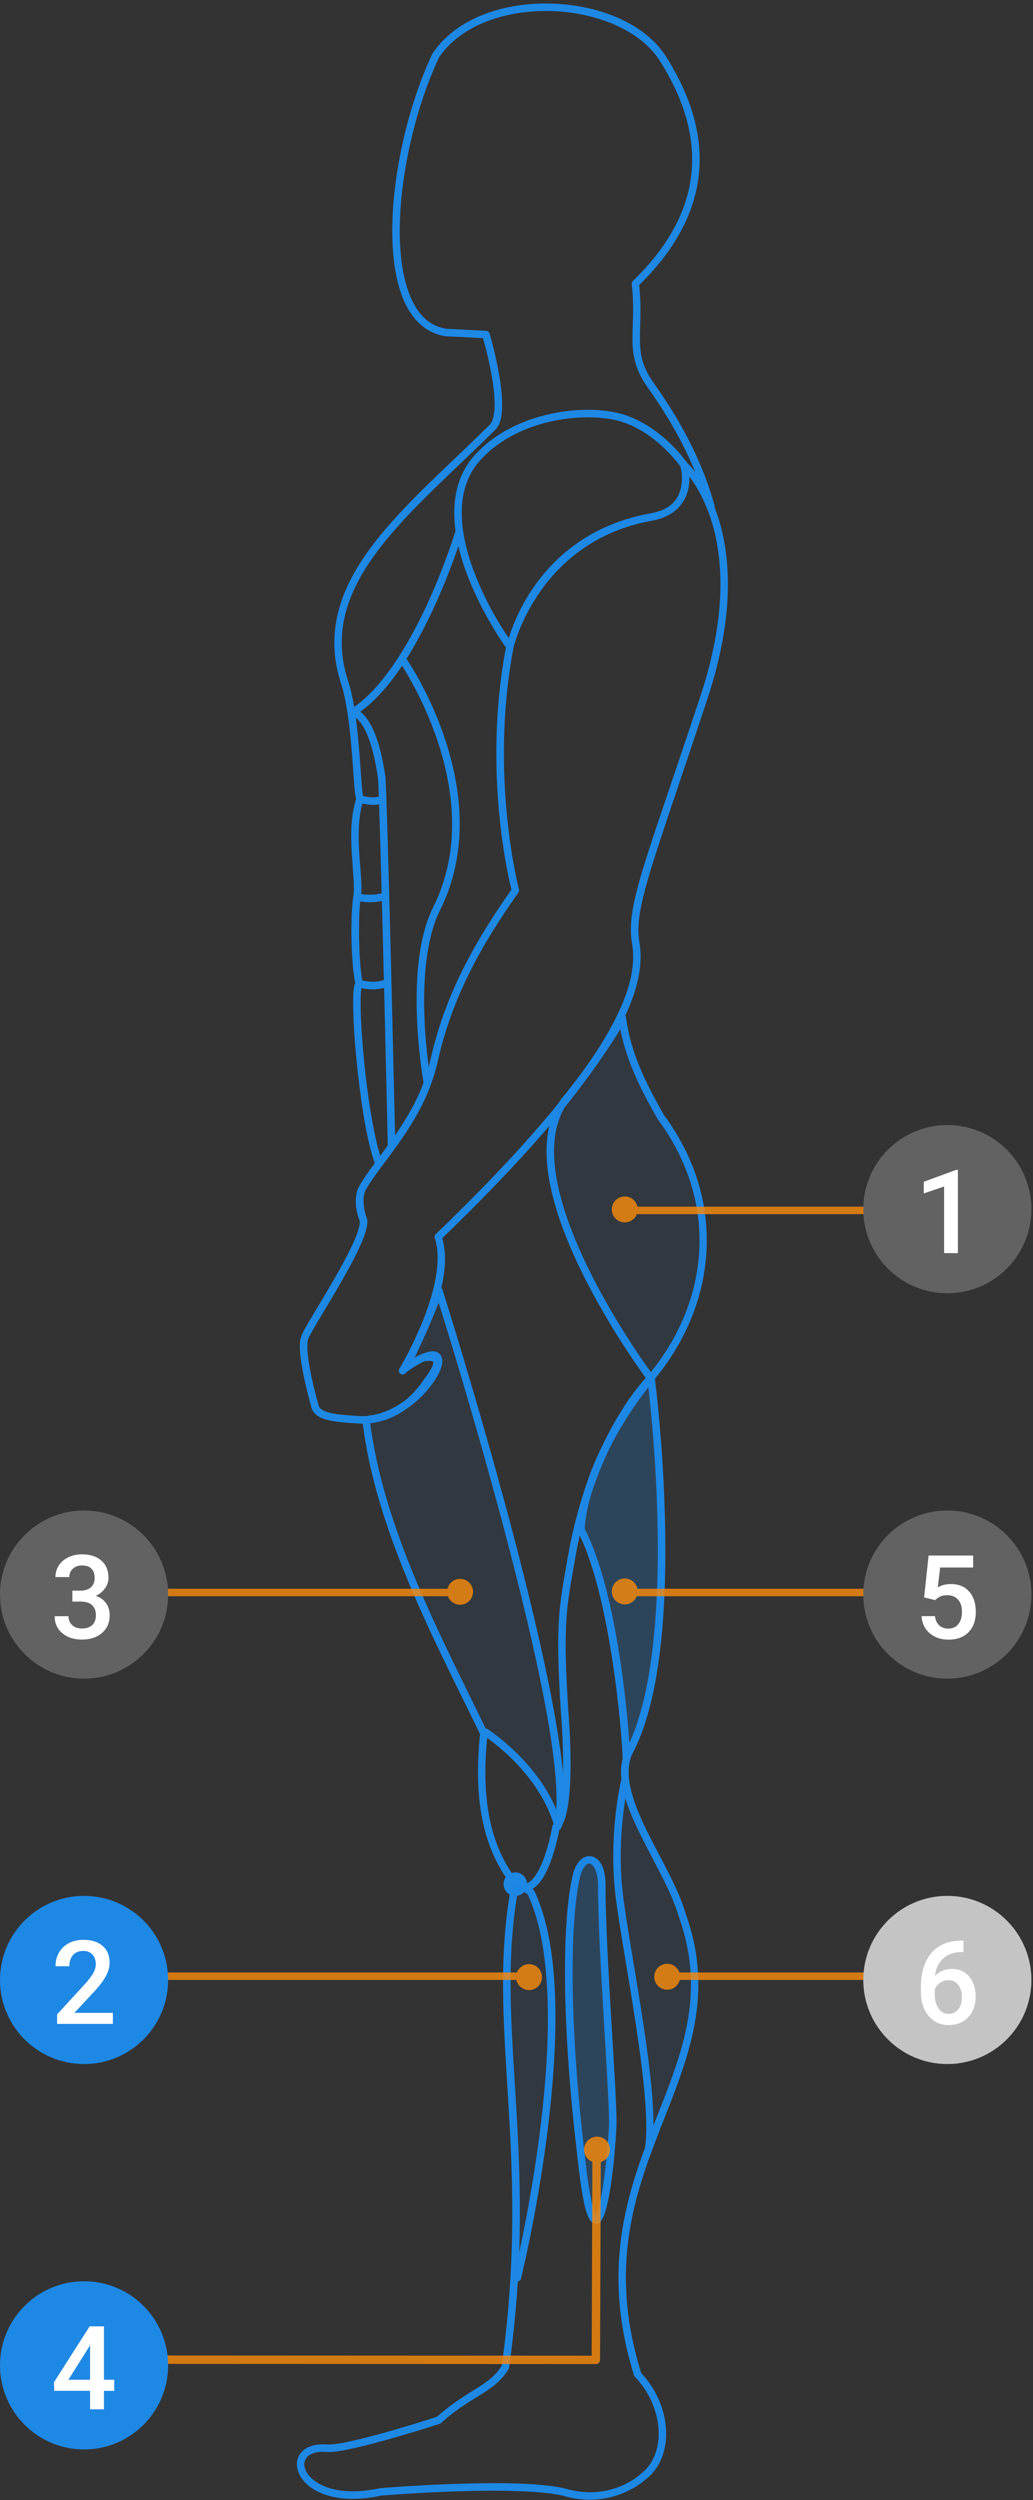 <svg width="124" height="300" viewBox="0 0 124 300" fill="none" xmlns="http://www.w3.org/2000/svg">
<rect x="0" y="0" width="124" height="300" fill="#333333" stroke="none"/>
<g clip-path="url(#clip0)">
<path d="M66.285 0.431C60.623 0.246 54.821 2.099 51.932 6.405C51.92 6.423 51.909 6.443 51.899 6.463C49.067 12.473 47.178 20.494 47.092 27.236C47.048 30.607 47.451 33.66 48.455 36.001C49.458 38.342 51.118 39.991 53.476 40.344C53.491 40.346 53.506 40.347 53.521 40.348L57.971 40.576C58.049 40.838 58.601 42.68 59.01 45.008C59.229 46.252 59.385 47.556 59.374 48.643C59.364 49.731 59.149 50.58 58.827 50.923C53.818 55.903 48.434 60.513 44.723 65.414C41.009 70.32 38.975 75.592 40.829 81.692C40.846 81.749 40.873 81.802 40.911 81.849C40.948 81.895 40.994 81.934 41.046 81.963C41.099 81.991 41.156 82.009 41.215 82.015C41.275 82.021 41.335 82.015 41.392 81.998C41.449 81.981 41.502 81.952 41.548 81.914C41.593 81.876 41.631 81.829 41.659 81.777C41.687 81.724 41.704 81.666 41.709 81.607C41.714 81.547 41.707 81.488 41.689 81.431C39.929 75.64 41.816 70.744 45.44 65.957C49.064 61.17 54.428 56.566 59.471 51.55C59.475 51.546 59.479 51.542 59.483 51.538C60.108 50.872 60.263 49.833 60.275 48.653C60.287 47.472 60.12 46.129 59.896 44.853C59.448 42.302 58.761 40.015 58.761 40.015C58.735 39.926 58.681 39.848 58.609 39.791C58.536 39.733 58.447 39.7 58.355 39.695L53.606 39.453C51.587 39.149 50.204 37.803 49.28 35.646C48.355 33.487 47.947 30.539 47.989 27.248C48.074 20.677 49.943 12.75 52.701 6.884C55.35 2.963 60.824 1.151 66.257 1.329C71.702 1.507 77.019 3.688 79.294 7.434C79.296 7.436 79.298 7.439 79.299 7.441C81.7 11.283 83.282 15.509 83.066 19.928C82.85 24.347 80.851 28.989 75.967 33.715C75.917 33.763 75.879 33.822 75.856 33.887C75.833 33.952 75.825 34.022 75.833 34.091C76.158 36.901 75.9 38.898 75.918 40.774C75.936 42.65 76.265 44.412 77.753 46.5C81.403 51.623 83.669 56.381 84.901 60.881C84.917 60.938 84.944 60.992 84.98 61.038C85.016 61.085 85.061 61.124 85.112 61.153C85.163 61.182 85.22 61.201 85.278 61.209C85.337 61.216 85.397 61.212 85.454 61.196C85.51 61.181 85.564 61.154 85.61 61.118C85.657 61.082 85.696 61.037 85.725 60.985C85.754 60.934 85.773 60.878 85.781 60.819C85.788 60.761 85.784 60.701 85.768 60.644C84.504 56.029 82.184 51.172 78.484 45.979C77.094 44.028 76.835 42.551 76.818 40.767C76.801 39.039 77.017 36.972 76.728 34.206C81.624 29.411 83.739 24.584 83.964 19.973C84.191 15.314 82.526 10.91 80.063 6.969C77.55 2.831 71.948 0.617 66.286 0.431L66.285 0.431Z" fill="#1E88E5"/>
<path d="M74.691 121.729C74.628 121.731 74.567 121.747 74.51 121.775C74.454 121.803 74.404 121.842 74.365 121.891C74.324 121.939 74.295 121.995 74.278 122.055C74.261 122.116 74.257 122.179 74.265 122.241C74.796 126.438 76.648 130.311 78.965 134.31C78.973 134.324 78.981 134.339 78.991 134.352C86.343 144.309 85.215 156.169 77.802 165.037C77.762 165.084 77.732 165.14 77.715 165.2C77.697 165.26 77.693 165.323 77.701 165.384C77.701 165.384 78.747 173.414 78.937 183.034C79.127 192.654 78.419 203.877 75.078 210.088C75.073 210.097 75.069 210.107 75.064 210.116C73.793 212.951 75.051 216.395 76.74 219.873C78.428 223.351 80.603 226.925 81.463 229.93C81.466 229.94 81.469 229.949 81.473 229.958C84.902 239.546 81.66 246.813 78.46 254.996C75.26 263.179 72.134 272.246 76.108 285.025C76.129 285.091 76.165 285.151 76.214 285.201C77.995 287.055 78.941 289.409 79.055 291.569C79.168 293.729 78.456 295.666 76.977 296.791C76.963 296.802 76.95 296.813 76.937 296.826C76.937 296.826 73.415 300.285 67.742 298.579C67.732 298.576 67.722 298.574 67.712 298.572C64.631 297.876 59.164 297.89 54.409 298.057C49.655 298.225 45.644 298.56 45.644 298.56C45.624 298.562 45.605 298.565 45.586 298.57C40.664 299.639 37.812 298.196 36.891 296.779C36.431 296.071 36.426 295.422 36.767 294.951C37.107 294.479 37.883 294.102 39.243 294.218C39.883 294.272 40.811 294.118 41.981 293.872C43.151 293.626 44.53 293.276 45.922 292.895C48.704 292.132 51.531 291.249 52.781 290.834C52.839 290.814 52.893 290.783 52.938 290.742C54.777 289.096 56.354 288.186 57.709 287.335C59.063 286.484 60.217 285.675 61.05 284.259C61.08 284.208 61.1 284.151 61.109 284.092C64.788 258.005 59.127 242.8 62.298 226.168C62.31 226.104 62.308 226.038 62.292 225.975C62.276 225.911 62.247 225.852 62.206 225.802C58.525 221.239 57.771 215.055 58.529 208.034C58.538 207.95 58.523 207.866 58.486 207.79C52.965 196.4 45.95 183.369 44.394 170.382C44.38 170.264 44.319 170.156 44.225 170.083C44.131 170.009 44.012 169.976 43.894 169.99C43.775 170.004 43.667 170.065 43.594 170.159C43.52 170.253 43.487 170.372 43.501 170.491C45.082 183.684 52.127 196.737 57.629 208.077C56.892 215.074 57.647 221.403 61.391 226.175C58.243 243.001 63.839 258.107 60.23 283.86C59.507 285.053 58.539 285.752 57.231 286.574C55.928 287.392 54.299 288.357 52.445 289.995C51.203 290.407 48.425 291.276 45.684 292.028C44.303 292.406 42.938 292.754 41.797 292.993C40.657 293.233 39.711 293.355 39.321 293.322C37.764 293.191 36.62 293.618 36.038 294.425C35.456 295.231 35.53 296.334 36.139 297.27C37.357 299.143 40.622 300.566 45.776 299.446L45.717 299.456C45.717 299.456 49.71 299.122 54.44 298.955C59.17 298.789 64.666 298.806 67.514 299.449L67.484 299.439C73.551 301.263 77.494 297.527 77.534 297.489C79.286 296.146 80.077 293.901 79.952 291.522C79.83 289.19 78.811 286.719 76.961 284.729C73.076 272.207 76.109 263.478 79.297 255.325C82.486 247.169 85.853 239.555 82.321 229.667C81.401 226.466 79.207 222.896 77.548 219.48C75.887 216.06 74.821 212.856 75.885 210.485L75.871 210.513C79.397 203.957 80.028 192.691 79.837 183.015C79.65 173.507 78.648 165.719 78.613 165.448C86.131 156.325 87.253 144.027 79.715 133.819L79.743 133.859C77.448 129.898 75.663 126.135 75.156 122.128C75.144 122.015 75.088 121.911 75.002 121.837C74.916 121.763 74.805 121.724 74.691 121.729L74.691 121.729Z" fill="#1E88E5"/>
<path d="M78.145 164.872C78.028 164.874 77.917 164.921 77.835 165.004C77.835 165.004 76.033 166.763 73.939 170.368C71.844 173.974 69.431 179.449 68.137 186.944C67.123 192.816 66.634 194.592 67.34 205.626C67.341 205.629 67.342 205.632 67.343 205.635C67.343 205.635 67.597 208.514 67.594 211.642C67.593 213.205 67.526 214.831 67.336 216.172C67.145 217.513 66.78 218.566 66.424 218.921C66.339 219.006 66.292 219.12 66.292 219.24C66.292 219.359 66.339 219.474 66.424 219.558C66.508 219.643 66.623 219.69 66.742 219.69C66.862 219.69 66.976 219.643 67.061 219.558C67.74 218.88 68.026 217.71 68.226 216.299C68.427 214.888 68.49 213.232 68.492 211.644C68.494 208.467 68.236 205.558 68.236 205.558L68.238 205.567C67.534 194.565 68.006 192.988 69.023 187.097C70.298 179.715 72.67 174.343 74.717 170.82C76.763 167.297 78.462 165.648 78.462 165.648C78.528 165.586 78.573 165.505 78.592 165.416C78.611 165.328 78.603 165.236 78.569 165.152C78.535 165.068 78.476 164.996 78.4 164.947C78.325 164.897 78.236 164.871 78.145 164.873L78.145 164.872Z" fill="#1E88E5"/>
<path d="M55.032 63.591C54.936 63.593 54.843 63.625 54.767 63.683C54.691 63.742 54.635 63.823 54.609 63.915C54.609 63.915 53.355 68.051 51.15 72.781C48.944 77.511 45.76 82.812 42.091 85.104C42.039 85.134 41.994 85.175 41.958 85.223C41.922 85.271 41.896 85.326 41.882 85.384C41.868 85.443 41.865 85.503 41.875 85.563C41.884 85.622 41.906 85.679 41.938 85.73C41.97 85.781 42.011 85.825 42.061 85.859C42.11 85.894 42.166 85.918 42.224 85.931C42.283 85.943 42.344 85.944 42.403 85.933C42.462 85.921 42.518 85.898 42.568 85.865C46.559 83.372 49.728 77.955 51.963 73.162C54.198 68.368 55.469 64.176 55.469 64.176C55.49 64.108 55.495 64.035 55.483 63.965C55.472 63.895 55.443 63.828 55.4 63.771C55.358 63.714 55.302 63.668 55.238 63.636C55.174 63.605 55.103 63.589 55.032 63.591V63.591Z" fill="#1E88E5"/>
<path d="M43.214 95.415C43.104 95.409 42.996 95.443 42.91 95.512C42.824 95.58 42.766 95.677 42.747 95.786C42.727 95.894 42.749 96.005 42.806 96.099C42.864 96.193 42.954 96.262 43.059 96.294C43.059 96.294 43.505 96.443 44.084 96.524C44.661 96.606 45.395 96.643 46.038 96.317C46.093 96.292 46.141 96.255 46.181 96.21C46.221 96.166 46.252 96.113 46.271 96.057C46.29 96 46.298 95.94 46.294 95.88C46.29 95.82 46.273 95.762 46.246 95.708C46.219 95.655 46.182 95.607 46.136 95.568C46.09 95.53 46.037 95.5 45.98 95.483C45.922 95.465 45.862 95.458 45.803 95.464C45.743 95.47 45.685 95.487 45.632 95.516C45.285 95.692 44.701 95.705 44.21 95.636C43.72 95.567 43.346 95.441 43.346 95.441C43.303 95.426 43.259 95.417 43.214 95.415V95.415Z" fill="#1E88E5"/>
<path d="M46.21 107.08C46.155 107.079 46.1 107.089 46.048 107.108C44.674 107.598 42.96 107.206 42.96 107.206C42.903 107.192 42.843 107.19 42.785 107.199C42.726 107.208 42.67 107.228 42.62 107.259C42.569 107.29 42.525 107.33 42.49 107.377C42.456 107.425 42.43 107.479 42.416 107.537C42.402 107.594 42.4 107.654 42.409 107.712C42.418 107.77 42.438 107.827 42.469 107.877C42.499 107.928 42.54 107.972 42.587 108.006C42.635 108.041 42.689 108.067 42.746 108.081C42.746 108.081 44.625 108.569 46.349 107.954C46.449 107.919 46.533 107.851 46.587 107.76C46.642 107.67 46.663 107.563 46.646 107.459C46.629 107.354 46.577 107.259 46.497 107.19C46.417 107.12 46.316 107.081 46.21 107.08V107.08Z" fill="#1E88E5"/>
<path d="M46.361 117.499C46.305 117.503 46.251 117.517 46.201 117.541C44.984 118.093 43.231 117.595 43.231 117.595C43.174 117.578 43.115 117.571 43.056 117.576C42.998 117.581 42.94 117.598 42.888 117.625C42.836 117.653 42.789 117.69 42.751 117.735C42.713 117.78 42.684 117.833 42.667 117.889C42.649 117.945 42.643 118.005 42.648 118.063C42.653 118.122 42.67 118.179 42.697 118.232C42.724 118.284 42.761 118.331 42.807 118.369C42.852 118.407 42.904 118.435 42.961 118.453C42.961 118.453 44.908 119.113 46.57 118.359C46.667 118.317 46.745 118.241 46.792 118.147C46.839 118.052 46.851 117.944 46.826 117.841C46.801 117.739 46.741 117.648 46.656 117.585C46.571 117.523 46.466 117.492 46.361 117.499V117.499Z" fill="#1E88E5"/>
<path d="M82.126 55.352C82.032 55.349 81.941 55.375 81.863 55.427C81.785 55.478 81.725 55.553 81.692 55.64C81.658 55.727 81.653 55.822 81.675 55.913C81.698 56.003 81.749 56.084 81.82 56.144C81.82 56.144 83.966 58.005 85.359 62.376C86.753 66.747 87.358 73.6 84.083 83.513C77.487 103.48 75.112 108.66 75.861 113.154C76.204 115.211 76.153 118.281 73.095 123.71C70.038 129.139 63.962 136.881 52.299 148.099C52.237 148.158 52.194 148.234 52.174 148.317C52.154 148.401 52.158 148.488 52.186 148.569C53.092 151.205 52.088 155.161 50.788 158.422C49.488 161.683 47.945 164.24 47.945 164.24C47.886 164.333 47.864 164.445 47.883 164.553C47.901 164.662 47.958 164.76 48.044 164.829C48.13 164.897 48.238 164.933 48.348 164.927C48.458 164.922 48.562 164.876 48.64 164.799C48.64 164.799 48.997 164.459 49.477 164.101C49.957 163.744 50.579 163.394 50.922 163.347C51.228 163.305 51.524 163.286 51.728 163.31C51.932 163.333 51.997 163.388 52.005 163.401C52.014 163.414 52.06 163.511 51.942 163.834C51.823 164.156 51.544 164.647 51.054 165.305C51.049 165.312 51.044 165.319 51.039 165.326C48.612 168.966 45.714 170.08 43.008 169.91C41.584 169.821 40.394 169.727 39.568 169.52C39.154 169.417 38.835 169.286 38.623 169.137C38.411 168.989 38.3 168.84 38.24 168.63C38.065 168.016 37.621 166.373 37.291 164.698C37.125 163.861 36.988 163.015 36.926 162.294C36.864 161.574 36.894 160.965 36.985 160.692C37.026 160.569 37.2 160.213 37.453 159.761C37.705 159.31 38.041 158.741 38.425 158.098C39.194 156.81 40.162 155.217 41.076 153.616C41.99 152.016 42.853 150.41 43.421 149.065C43.705 148.392 43.915 147.787 44.02 147.26C44.126 146.733 44.158 146.259 43.889 145.855L43.938 145.951C43.938 145.951 43.334 144.08 43.84 142.906C44.69 141.297 46.44 139.241 48.189 136.707C49.944 134.165 51.694 131.125 52.515 127.477C54.106 120.407 57.076 114.382 62.227 107.099C62.265 107.045 62.291 106.984 62.303 106.919C62.314 106.855 62.312 106.789 62.295 106.725C62.295 106.725 58.699 93.07 61.649 77.671C61.66 77.613 61.66 77.554 61.648 77.496C61.636 77.438 61.613 77.383 61.58 77.334C61.546 77.285 61.504 77.243 61.455 77.211C61.405 77.178 61.35 77.156 61.292 77.145C61.234 77.134 61.174 77.134 61.116 77.146C61.059 77.158 61.004 77.181 60.955 77.215C60.906 77.248 60.864 77.29 60.831 77.34C60.799 77.389 60.777 77.444 60.766 77.502C57.806 92.95 61.311 106.435 61.393 106.749C56.277 114.011 53.245 120.14 51.639 127.279C50.854 130.765 49.172 133.698 47.449 136.195C45.726 138.691 43.965 140.729 43.029 142.506C43.024 142.516 43.019 142.525 43.015 142.534C42.28 144.215 43.092 146.257 43.092 146.257C43.105 146.291 43.121 146.323 43.142 146.353C43.17 146.396 43.224 146.658 43.139 147.084C43.054 147.51 42.862 148.074 42.592 148.715C42.051 149.995 41.2 151.586 40.294 153.172C39.387 154.759 38.426 156.345 37.655 157.637C37.269 158.283 36.929 158.855 36.668 159.322C36.406 159.789 36.227 160.129 36.134 160.408C35.958 160.937 35.965 161.599 36.031 162.372C36.097 163.145 36.24 164.015 36.409 164.872C36.748 166.587 37.194 168.242 37.375 168.876C37.493 169.291 37.763 169.634 38.108 169.875C38.453 170.117 38.871 170.273 39.349 170.392C40.306 170.631 41.522 170.718 42.951 170.808C45.947 170.995 49.211 169.676 51.775 165.843L51.78 165.836C52.296 165.143 52.614 164.602 52.783 164.144C52.953 163.683 52.978 163.249 52.757 162.91C52.537 162.571 52.166 162.454 51.829 162.417C51.492 162.378 51.141 162.409 50.8 162.456C50.318 162.523 49.912 162.834 49.498 163.103C50.022 162.174 50.652 161.192 51.625 158.753C52.915 155.516 53.981 151.609 53.084 148.573C64.649 137.428 70.769 129.67 73.878 124.149C77.005 118.595 77.12 115.229 76.749 113.006C76.072 108.939 78.335 103.778 84.936 83.795C88.26 73.733 87.668 66.662 86.215 62.103C84.761 57.544 82.412 55.467 82.412 55.467C82.334 55.396 82.232 55.355 82.126 55.352L82.126 55.352Z" fill="#1E88E5"/>
<path d="M42.288 85.036C42.172 85.044 42.063 85.097 41.986 85.184C41.908 85.271 41.867 85.385 41.871 85.502C41.876 85.618 41.926 85.728 42.01 85.809C42.094 85.89 42.207 85.934 42.323 85.933C42.323 85.933 42.297 85.93 42.331 85.938C42.364 85.947 42.426 85.965 42.514 86.011C42.69 86.103 42.974 86.301 43.308 86.751C43.977 87.65 44.839 89.565 45.386 93.456C45.415 94.088 45.451 94.93 45.486 95.949C45.869 106.868 46.551 137.539 46.551 137.539C46.552 137.598 46.565 137.656 46.589 137.71C46.613 137.764 46.648 137.813 46.69 137.854C46.733 137.895 46.783 137.927 46.839 137.948C46.894 137.969 46.953 137.98 47.012 137.978C47.071 137.977 47.129 137.964 47.183 137.94C47.237 137.916 47.286 137.882 47.327 137.839C47.367 137.796 47.4 137.746 47.421 137.691C47.442 137.636 47.452 137.577 47.451 137.518C47.451 137.518 46.768 106.857 46.384 95.916C46.348 94.884 46.313 94.028 46.283 93.387C46.283 93.374 46.282 93.361 46.281 93.347C45.722 89.353 44.837 87.302 44.029 86.216C43.626 85.672 43.236 85.372 42.928 85.212C42.773 85.132 42.64 85.088 42.537 85.064C42.435 85.04 42.333 85.036 42.333 85.036C42.318 85.035 42.303 85.035 42.288 85.036L42.288 85.036Z" fill="#1E88E5"/>
<path d="M48.753 78.999L48.015 79.511C48.015 79.511 58.827 95.163 52.017 108.816C50.148 112.562 49.885 117.811 50.053 122.145C50.22 126.478 50.842 129.906 50.842 129.906L51.726 129.746C51.726 129.746 51.115 126.378 50.95 122.112C50.785 117.845 51.089 112.689 52.821 109.218C59.921 94.984 48.753 78.999 48.753 78.999V78.999Z" fill="#1E88E5"/>
<path d="M41.275 81.104C41.201 81.101 41.128 81.117 41.061 81.149C40.994 81.181 40.937 81.23 40.893 81.29C40.85 81.35 40.822 81.419 40.812 81.493C40.802 81.566 40.81 81.641 40.836 81.711C41.577 83.786 41.967 87.054 42.206 89.928C42.326 91.365 42.409 92.706 42.49 93.77C42.531 94.302 42.571 94.763 42.615 95.138C42.651 95.45 42.695 95.663 42.751 95.868C42.1 97.865 42.102 100.222 42.227 102.359C42.355 104.545 42.582 106.534 42.432 107.435C42.052 109.68 42.094 115.258 42.645 117.997C42.614 118.083 42.546 118.165 42.526 118.26C42.483 118.456 42.455 118.686 42.434 118.958C42.391 119.503 42.382 120.213 42.399 121.054C42.432 122.736 42.573 124.934 42.8 127.265C43.256 131.927 44.036 137.077 45.049 139.722C45.068 139.78 45.099 139.833 45.139 139.879C45.179 139.925 45.228 139.962 45.283 139.988C45.338 140.014 45.397 140.029 45.458 140.032C45.519 140.034 45.58 140.024 45.637 140.003C45.694 139.981 45.745 139.948 45.789 139.906C45.833 139.863 45.868 139.812 45.891 139.756C45.915 139.7 45.927 139.64 45.926 139.579C45.925 139.518 45.913 139.458 45.888 139.402C44.962 136.985 44.145 131.802 43.693 127.178C43.467 124.866 43.328 122.682 43.296 121.036C43.28 120.212 43.29 119.521 43.329 119.026C43.348 118.779 43.376 118.582 43.404 118.451C43.433 118.32 43.497 118.255 43.423 118.333C43.473 118.281 43.509 118.217 43.528 118.147C43.548 118.078 43.551 118.004 43.536 117.934C43.022 115.487 42.98 109.581 43.317 107.585C43.317 107.584 43.317 107.583 43.317 107.582C43.52 106.37 43.249 104.454 43.122 102.305C42.996 100.155 43.005 97.82 43.628 96.014C43.66 95.918 43.659 95.814 43.625 95.718C43.602 95.65 43.549 95.386 43.508 95.034C43.467 94.683 43.428 94.229 43.388 93.702C43.307 92.648 43.222 91.301 43.101 89.853C42.86 86.956 42.488 83.667 41.682 81.41C41.653 81.324 41.599 81.249 41.526 81.194C41.453 81.139 41.366 81.108 41.275 81.104L41.275 81.104Z" fill="#1E88E5"/>
<path d="M52.685 154.474C52.593 154.477 52.503 154.509 52.43 154.565C52.356 154.621 52.301 154.699 52.273 154.787C51.492 157.256 48.282 163.97 48.282 163.97C48.239 164.059 48.227 164.161 48.248 164.258C48.269 164.356 48.321 164.443 48.397 164.507C48.473 164.572 48.568 164.609 48.667 164.613C48.767 164.618 48.865 164.589 48.946 164.532C49.913 163.851 50.671 163.433 51.214 163.224C51.758 163.016 52.062 163.05 52.123 163.081C52.154 163.097 52.155 163.096 52.172 163.142C52.189 163.187 52.205 163.285 52.189 163.428C52.157 163.715 52.001 164.163 51.721 164.665C50.603 166.671 47.595 169.521 44.276 169.857C44.217 169.862 44.159 169.878 44.106 169.906C44.053 169.933 44.006 169.971 43.967 170.017C43.929 170.063 43.9 170.116 43.883 170.173C43.865 170.231 43.859 170.291 43.866 170.35C43.872 170.41 43.889 170.467 43.918 170.52C43.947 170.572 43.986 170.619 44.032 170.656C44.079 170.693 44.133 170.721 44.19 170.737C44.248 170.753 44.308 170.758 44.367 170.751C48.122 170.371 51.239 167.375 52.506 165.102C52.823 164.533 53.029 164.01 53.082 163.528C53.109 163.287 53.098 163.051 53.014 162.826C52.929 162.601 52.754 162.393 52.529 162.279C52.077 162.051 51.547 162.134 50.892 162.385C50.556 162.514 50.175 162.701 49.753 162.944C50.458 161.456 51.74 158.689 52.654 156.303C53.205 158.058 56.836 169.644 60.474 183.349C62.436 190.736 64.307 198.438 65.509 204.91C66.466 210.064 66.941 214.4 66.779 217.151C66.546 216.594 66.263 215.975 65.849 215.248C64.59 213.043 62.379 210.175 58.581 207.498C58.532 207.464 58.478 207.44 58.42 207.427C58.363 207.414 58.303 207.412 58.245 207.422C58.187 207.432 58.131 207.454 58.081 207.485C58.031 207.517 57.988 207.558 57.954 207.606C57.92 207.655 57.896 207.709 57.883 207.767C57.87 207.824 57.869 207.884 57.879 207.942C57.889 208 57.91 208.056 57.942 208.106C57.973 208.156 58.014 208.199 58.063 208.233C61.748 210.831 63.867 213.59 65.068 215.694C66.269 217.797 66.541 219.206 66.541 219.206C66.561 219.306 66.613 219.395 66.69 219.461C66.766 219.527 66.863 219.565 66.964 219.569C67.065 219.573 67.165 219.543 67.246 219.483C67.328 219.424 67.387 219.339 67.415 219.242C68.186 216.503 67.602 211.257 66.393 204.746C65.184 198.235 63.308 190.518 61.343 183.118C57.414 168.319 53.13 154.787 53.13 154.787C53.1 154.693 53.041 154.612 52.96 154.555C52.88 154.499 52.783 154.47 52.685 154.474L52.685 154.474Z" fill="#1E88E5"/>
<path d="M77.953 165.095C77.888 165.098 77.824 165.115 77.766 165.145C77.708 165.175 77.657 165.217 77.617 165.269C73.463 170.474 71.377 175.021 70.334 178.276C69.29 181.531 69.287 183.534 69.287 183.534C69.287 183.606 69.305 183.677 69.338 183.741C73.281 191.272 74.669 208.077 74.737 210.912C74.737 210.971 74.749 211.03 74.773 211.085C74.796 211.14 74.83 211.19 74.873 211.232C74.916 211.273 74.966 211.306 75.022 211.328C75.078 211.35 75.137 211.36 75.197 211.359C75.257 211.357 75.315 211.344 75.37 211.319C75.424 211.295 75.474 211.26 75.514 211.216C75.555 211.173 75.587 211.121 75.608 211.065C75.628 211.009 75.638 210.95 75.635 210.89C75.563 207.88 74.294 191.437 70.192 183.46C70.193 183.363 70.206 181.619 71.19 178.55C72.201 175.395 74.233 170.95 78.32 165.829C78.375 165.762 78.409 165.681 78.419 165.594C78.429 165.508 78.413 165.421 78.374 165.343C78.336 165.266 78.275 165.201 78.201 165.157C78.126 165.113 78.04 165.091 77.953 165.095L77.953 165.095Z" fill="#1E88E5"/>
<path d="M74.979 213.395C74.875 213.393 74.774 213.427 74.693 213.492C74.612 213.556 74.555 213.646 74.533 213.747C74.533 213.747 72.999 220.243 73.894 227.525C74.339 231.15 75.448 237.125 76.335 242.973C77.223 248.82 77.872 254.571 77.45 257.52C77.435 257.629 77.461 257.74 77.522 257.831C77.583 257.923 77.675 257.988 77.781 258.016C77.887 258.044 78 258.032 78.098 257.983C78.196 257.933 78.273 257.849 78.313 257.747C78.406 257.509 78.499 257.273 78.591 257.04C78.632 256.939 78.636 256.827 78.6 256.724C78.565 256.621 78.493 256.534 78.399 256.48C78.611 253.146 78.023 248.104 77.224 242.838C76.334 236.97 75.224 230.979 74.786 227.416C73.915 220.321 75.408 213.953 75.408 213.953C75.424 213.887 75.426 213.819 75.412 213.753C75.398 213.686 75.37 213.624 75.328 213.57C75.287 213.517 75.234 213.473 75.174 213.443C75.113 213.412 75.046 213.396 74.979 213.395Z" fill="#1E88E5"/>
<path d="M74.21 122.606C74.13 122.603 74.05 122.623 73.98 122.662C73.909 122.702 73.85 122.759 73.81 122.829C70.965 127.568 67.346 131.912 67.346 131.912C67.338 131.922 67.329 131.933 67.322 131.945C65.497 134.593 65.29 138.049 65.949 141.688C66.607 145.327 68.134 149.181 69.872 152.714C73.348 159.779 77.688 165.569 77.688 165.569C77.727 165.622 77.778 165.666 77.837 165.697C77.895 165.728 77.959 165.745 78.025 165.749C78.091 165.752 78.157 165.74 78.219 165.715C78.28 165.69 78.334 165.652 78.379 165.603C78.384 165.597 78.389 165.592 78.393 165.588C78.437 165.541 78.47 165.486 78.491 165.425C78.511 165.365 78.519 165.301 78.513 165.237C78.507 165.174 78.487 165.112 78.455 165.057C78.423 165.001 78.38 164.953 78.328 164.916C78.328 164.916 78.328 164.915 78.327 164.915C78.198 164.742 74.056 159.184 70.678 152.317C68.963 148.83 67.468 145.036 66.833 141.527C66.198 138.021 66.427 134.83 68.059 132.458C68.097 132.413 71.702 128.086 74.581 123.291C74.622 123.224 74.646 123.147 74.648 123.068C74.65 122.989 74.632 122.911 74.594 122.841C74.556 122.772 74.501 122.713 74.434 122.672C74.366 122.631 74.289 122.608 74.21 122.606L74.21 122.606Z" fill="#1E88E5"/>
<path d="M71.279 222.827C70.819 222.625 70.265 222.713 69.843 223.041C69.421 223.369 69.092 223.896 68.849 224.62L68.844 224.634L68.84 224.651C67.638 229.211 67.157 240.711 69.338 259.036L69.335 259.031C69.753 262.841 70.151 264.943 70.607 265.989C70.721 266.251 70.835 266.454 71.013 266.617C71.191 266.78 71.517 266.877 71.765 266.781C72.013 266.686 72.147 266.51 72.263 266.321C72.38 266.132 72.477 265.908 72.569 265.649C73.306 263.57 73.8 258.904 73.99 255.328C74.043 254.557 73.979 252.913 73.864 250.673C73.748 248.433 73.575 245.628 73.398 242.662C73.045 236.73 72.673 230.145 72.686 226.178C72.692 224.443 72.198 223.231 71.279 222.827L71.279 222.827ZM70.917 223.65C71.257 223.799 71.794 224.628 71.789 226.173C71.775 230.2 72.15 236.782 72.503 242.716C72.68 245.683 72.851 248.487 72.966 250.72C73.082 252.953 73.137 254.646 73.095 255.269V255.272L73.093 255.274C72.905 258.805 72.352 263.567 71.721 265.348C71.651 265.545 71.583 265.684 71.523 265.79C71.489 265.736 71.474 265.73 71.431 265.632C71.085 264.836 70.645 262.713 70.231 258.933V258.93H70.228C68.058 240.687 68.589 229.161 69.707 224.9C69.912 224.295 70.177 223.921 70.395 223.751C70.615 223.58 70.747 223.575 70.917 223.65L70.917 223.65Z" fill="#1E88E5"/>
<path d="M61.833 225.631C61.748 225.634 61.665 225.662 61.595 225.711C61.525 225.76 61.47 225.828 61.437 225.907C61.404 225.986 61.394 226.072 61.409 226.156C61.424 226.241 61.462 226.319 61.52 226.382C61.914 226.827 62.428 226.929 62.778 227.032C63.127 227.135 63.287 227.186 63.405 227.44C65.996 233.036 66.14 242.236 65.32 251.137C64.499 260.038 62.744 268.656 61.674 273.188C61.66 273.245 61.658 273.305 61.667 273.364C61.676 273.422 61.697 273.478 61.728 273.529C61.759 273.579 61.8 273.623 61.848 273.658C61.896 273.693 61.95 273.718 62.008 273.731C62.066 273.745 62.125 273.747 62.184 273.737C62.242 273.728 62.298 273.707 62.349 273.675C62.399 273.644 62.443 273.603 62.477 273.555C62.511 273.506 62.536 273.452 62.549 273.394C63.627 268.828 65.388 260.184 66.214 251.219C67.041 242.254 66.962 232.983 64.22 227.063C63.958 226.497 63.424 226.285 63.032 226.17C62.641 226.054 62.366 225.982 62.192 225.785C62.147 225.734 62.092 225.694 62.03 225.667C61.968 225.64 61.901 225.628 61.833 225.631V225.631Z" fill="#1E88E5"/>
<path d="M61.855 226.083C61.855 226.084 61.855 226.084 61.856 226.084" stroke="#1E88E5" stroke-width="2.823" stroke-linecap="round" stroke-linejoin="round"/>
<path d="M66.722 218.785C66.619 218.79 66.52 218.83 66.443 218.9C66.366 218.969 66.315 219.063 66.299 219.166C66.299 219.166 65.911 221.443 65.131 223.388C64.742 224.361 64.241 225.24 63.731 225.679C63.476 225.899 63.237 226.008 62.993 226.025C62.749 226.041 62.471 225.97 62.117 225.717C62.068 225.683 62.014 225.658 61.956 225.645C61.899 225.632 61.839 225.63 61.781 225.64C61.723 225.65 61.667 225.671 61.617 225.702C61.567 225.734 61.523 225.775 61.489 225.823C61.455 225.871 61.43 225.925 61.417 225.983C61.404 226.04 61.402 226.1 61.412 226.158C61.422 226.217 61.443 226.272 61.474 226.322C61.506 226.373 61.547 226.416 61.595 226.45C62.074 226.793 62.573 226.955 63.052 226.922C63.531 226.89 63.959 226.671 64.318 226.361C65.037 225.741 65.55 224.758 65.966 223.722C66.796 221.649 67.185 219.314 67.185 219.314C67.197 219.247 67.194 219.179 67.176 219.114C67.158 219.049 67.126 218.989 67.081 218.938C67.037 218.887 66.981 218.847 66.919 218.82C66.857 218.794 66.79 218.782 66.722 218.785V218.785Z" fill="#1E88E5"/>
<path d="M71.138 49.18C69.561 49.133 67.831 49.282 66.081 49.662C62.58 50.422 59.004 52.117 56.564 55.111C56.562 55.114 56.559 55.117 56.557 55.12C54.944 57.202 54.425 59.7 54.543 62.226C54.661 64.752 55.408 67.322 56.341 69.631C58.207 74.249 60.843 77.853 60.843 77.853C60.894 77.923 60.964 77.976 61.044 78.007C61.124 78.038 61.212 78.046 61.297 78.028C61.381 78.011 61.459 77.97 61.52 77.91C61.582 77.849 61.625 77.772 61.644 77.689C61.644 77.689 64.605 64.931 78.26 62.48C81.126 61.966 82.298 60.214 82.629 58.65C82.959 57.086 82.546 55.682 82.546 55.682C82.533 55.637 82.514 55.594 82.487 55.555C82.487 55.555 79.754 51.492 75.269 49.878C74.137 49.471 72.714 49.227 71.138 49.18L71.138 49.18ZM71.117 50.085C72.618 50.13 73.953 50.358 74.963 50.721C79.038 52.188 81.606 55.879 81.686 55.995C81.702 56.054 82.019 57.189 81.75 58.464C81.473 59.772 80.676 61.134 78.1 61.597C65.459 63.865 61.768 74.25 61.078 76.568C60.451 75.665 58.695 73.063 57.172 69.295C56.264 67.047 55.552 64.561 55.441 62.184C55.329 59.809 55.811 57.556 57.264 55.677C59.537 52.891 62.92 51.268 66.271 50.541C67.948 50.177 69.615 50.039 71.117 50.085H71.117Z" fill="#1E88E5"/>
<path d="M66.564 219.06C69.409 208.961 52.283 154.863 52.283 154.863C51.467 157.442 48.269 164.105 48.269 164.105C56.202 158.517 50.911 169.668 43.769 170.257C43.769 170.257 44.477 179.058 48.305 187.962C51.389 195.136 57.903 207.806 57.903 207.806C65.386 213.082 66.564 219.06 66.564 219.06V219.06Z" fill="#1E88E5" fill-opacity="0.071"/>
<path d="M75.007 210.722C75.007 210.722 82.102 202.255 77.969 165.146C69.548 175.585 69.558 183.354 69.558 183.354C73.605 191.084 74.938 207.792 75.007 210.722V210.722Z" fill="#1E88E5" fill-opacity="0.227"/>
<path d="M74.792 213.671C74.792 213.671 73.278 220.103 74.161 227.291C75.044 234.479 78.599 251.225 77.716 257.405C79.889 251.838 81.893 247.57 82.75 243.447C84.341 235.781 82.328 229.34 80.194 225.602C76.288 218.762 74.792 213.671 74.792 213.671V213.671Z" fill="#1E88E5" fill-opacity="0.071"/>
<path d="M77.869 165.121C77.869 165.121 60.594 142.061 67.513 132.02C67.513 132.02 71.604 127.114 74.532 122.004C74.532 122.004 75.886 129.106 79.175 133.905C83.438 140.128 88.739 153.179 77.869 165.121Z" fill="#1E88E5" fill-opacity="0.071"/>
<path d="M73.364 255.12C72.986 262.227 71.268 273.984 69.605 258.804C67.428 240.509 67.936 228.99 69.097 224.585C69.994 221.913 72.071 222.716 72.06 225.997C72.032 233.99 73.553 252.332 73.364 255.12Z" fill="#1E88E5" fill-opacity="0.227"/>
<path d="M61.673 274.189C61.673 274.189 62.145 264.835 61.464 253.868C60.745 242.293 59.879 232.129 61.676 225.904C62.246 226.546 63.254 226.252 63.634 227.073C69.195 239.082 63.643 266.219 61.673 274.189V274.189Z" fill="#1E88E5" fill-opacity="0.071"/>
<g opacity="0.95">
<g opacity="0.95">
<g opacity="0.95">
<path opacity="0.95" d="M74.996 143.566C74.583 143.566 74.187 143.73 73.895 144.022C73.603 144.314 73.439 144.71 73.439 145.123C73.439 145.536 73.603 145.932 73.895 146.224C74.187 146.516 74.583 146.68 74.996 146.68C75.31 146.68 75.615 146.585 75.874 146.408C76.133 146.231 76.332 145.98 76.445 145.688H103.903V144.793H76.516C76.44 144.446 76.249 144.135 75.972 143.912C75.696 143.689 75.352 143.567 74.996 143.566V143.566Z" fill="#F78A0A"/>
</g>
<g opacity="0.95">
<path opacity="0.95" d="M74.996 189.404C74.583 189.404 74.187 189.568 73.895 189.86C73.603 190.152 73.439 190.548 73.439 190.961C73.439 191.374 73.603 191.77 73.895 192.062C74.187 192.354 74.583 192.518 74.996 192.518C75.308 192.518 75.613 192.424 75.871 192.248C76.128 192.073 76.328 191.824 76.442 191.534H103.903V190.639H76.518C76.444 190.29 76.252 189.977 75.976 189.752C75.699 189.528 75.353 189.405 74.996 189.404V189.404Z" fill="#F78A0A"/>
</g>
<g opacity="0.95">
<path opacity="0.95" d="M55.227 189.446C54.878 189.446 54.539 189.564 54.264 189.781C53.99 189.997 53.797 190.299 53.715 190.639H20.003V191.534H53.765C53.874 191.835 54.073 192.094 54.335 192.277C54.596 192.461 54.908 192.559 55.227 192.56C55.432 192.56 55.634 192.52 55.823 192.441C56.012 192.363 56.184 192.248 56.328 192.104C56.473 191.959 56.588 191.788 56.666 191.599C56.744 191.41 56.785 191.207 56.785 191.003C56.785 190.798 56.744 190.596 56.666 190.407C56.588 190.218 56.473 190.046 56.328 189.902C56.184 189.757 56.012 189.643 55.823 189.564C55.634 189.486 55.432 189.446 55.227 189.446V189.446Z" fill="#F78A0A"/>
</g>
<g opacity="0.95">
<path opacity="0.95" d="M80.089 235.639C79.885 235.639 79.682 235.679 79.493 235.758C79.304 235.836 79.133 235.951 78.988 236.095C78.844 236.24 78.729 236.411 78.651 236.6C78.572 236.789 78.532 236.992 78.532 237.196C78.532 237.609 78.696 238.005 78.988 238.297C79.28 238.589 79.676 238.753 80.089 238.753C80.435 238.753 80.772 238.637 81.045 238.424C81.318 238.211 81.512 237.913 81.597 237.577H103.903V236.682H81.558C81.451 236.378 81.253 236.114 80.99 235.927C80.726 235.74 80.412 235.639 80.089 235.639V235.639Z" fill="#F78A0A"/>
</g>
<g opacity="0.95">
<path opacity="0.95" d="M63.504 235.681C63.189 235.682 62.881 235.777 62.622 235.956C62.363 236.135 62.164 236.388 62.051 236.682H20.003V237.577H61.986C62.063 237.923 62.255 238.231 62.531 238.453C62.807 238.674 63.15 238.795 63.504 238.795C63.708 238.795 63.911 238.755 64.1 238.677C64.288 238.599 64.46 238.484 64.605 238.339C64.749 238.195 64.864 238.023 64.942 237.834C65.02 237.645 65.061 237.442 65.06 237.238C65.06 236.825 64.896 236.429 64.604 236.137C64.312 235.845 63.916 235.681 63.504 235.681Z" fill="#F78A0A"/>
</g>
<g opacity="0.95">
<path opacity="0.95" d="M71.666 256.384C71.461 256.384 71.259 256.424 71.07 256.502C70.881 256.58 70.709 256.695 70.565 256.84C70.42 256.984 70.305 257.156 70.227 257.345C70.149 257.534 70.109 257.736 70.108 257.941C70.109 258.256 70.205 258.563 70.383 258.823C70.562 259.082 70.816 259.281 71.11 259.394L71.024 282.666L20.004 282.642L20.003 283.647L71.524 283.67C71.657 283.67 71.785 283.618 71.88 283.524C71.975 283.43 72.028 283.302 72.028 283.169L72.116 259.43C72.436 259.333 72.716 259.136 72.915 258.868C73.115 258.6 73.222 258.275 73.223 257.941C73.223 257.528 73.059 257.132 72.767 256.84C72.475 256.548 72.079 256.384 71.666 256.384V256.384Z" fill="#F78A0A"/>
</g>
</g>
</g>
</g>
<circle cx="10.09" cy="191.335" r="10.09" fill="#636262"/>
<path d="M8.688 190.864H9.699C10.21 190.859 10.613 190.727 10.909 190.467C11.21 190.207 11.36 189.831 11.36 189.339C11.36 188.865 11.235 188.498 10.984 188.239C10.738 187.974 10.36 187.842 9.85 187.842C9.403 187.842 9.036 187.972 8.749 188.232C8.462 188.487 8.318 188.822 8.318 189.237H6.657C6.657 188.726 6.792 188.261 7.061 187.842C7.334 187.423 7.712 187.097 8.195 186.865C8.683 186.628 9.228 186.509 9.829 186.509C10.823 186.509 11.602 186.76 12.167 187.261C12.737 187.758 13.021 188.45 13.021 189.339C13.021 189.786 12.878 190.207 12.591 190.604C12.308 190.996 11.941 191.292 11.49 191.492C12.037 191.679 12.452 191.973 12.734 192.374C13.021 192.775 13.165 193.254 13.165 193.81C13.165 194.703 12.857 195.414 12.242 195.943C11.632 196.471 10.827 196.736 9.829 196.736C8.872 196.736 8.088 196.48 7.478 195.97C6.867 195.46 6.562 194.781 6.562 193.933H8.223C8.223 194.37 8.368 194.726 8.66 194.999C8.956 195.273 9.353 195.409 9.85 195.409C10.365 195.409 10.77 195.273 11.066 194.999C11.363 194.726 11.511 194.329 11.511 193.81C11.511 193.286 11.356 192.882 11.046 192.6C10.736 192.317 10.276 192.176 9.665 192.176H8.688V190.864Z" fill="white"/>
<circle cx="113.718" cy="191.335" r="10.09" fill="#636262"/>
<path d="M110.929 191.673L111.469 186.655H116.815V188.091H112.85L112.577 190.469C113.037 190.205 113.556 190.073 114.135 190.073C115.083 190.073 115.819 190.376 116.343 190.982C116.872 191.588 117.136 192.404 117.136 193.429C117.136 194.441 116.845 195.248 116.261 195.849C115.678 196.446 114.878 196.745 113.862 196.745C112.95 196.745 112.194 196.487 111.592 195.972C110.995 195.453 110.672 194.769 110.622 193.922H112.228C112.292 194.405 112.465 194.776 112.748 195.036C113.03 195.291 113.399 195.419 113.855 195.419C114.365 195.419 114.762 195.236 115.044 194.872C115.332 194.507 115.475 194.01 115.475 193.382C115.475 192.775 115.318 192.297 115.003 191.946C114.689 191.591 114.256 191.413 113.705 191.413C113.404 191.413 113.149 191.454 112.939 191.536C112.729 191.613 112.501 191.768 112.255 192.001L110.929 191.673Z" fill="white"/>
<circle cx="10.09" cy="283.824" r="10.09" fill="#1E88E5"/>
<path d="M12.476 285.55H13.713V286.883H12.476V289.098H10.814V286.883H6.515L6.467 285.871L10.76 279.145H12.476V285.55ZM8.21 285.55H10.814V281.394L10.691 281.613L8.21 285.55Z" fill="white"/>
<circle cx="113.718" cy="237.58" r="10.09" fill="#C4C4C4"/>
<path d="M115.653 232.852V234.226H115.448C114.518 234.24 113.775 234.495 113.219 234.992C112.663 235.488 112.333 236.193 112.228 237.104C112.761 236.543 113.443 236.263 114.272 236.263C115.152 236.263 115.844 236.573 116.35 237.193C116.86 237.813 117.116 238.612 117.116 239.592C117.116 240.604 116.817 241.424 116.22 242.053C115.628 242.678 114.848 242.99 113.882 242.99C112.889 242.99 112.082 242.623 111.462 241.889C110.847 241.155 110.54 240.194 110.54 239.004V238.437C110.54 236.692 110.963 235.324 111.811 234.335C112.663 233.347 113.887 232.852 115.482 232.852H115.653ZM113.869 237.603C113.504 237.603 113.169 237.706 112.864 237.911C112.563 238.116 112.342 238.389 112.201 238.731V239.237C112.201 239.975 112.356 240.563 112.666 241C112.975 241.433 113.376 241.65 113.869 241.65C114.361 241.65 114.75 241.465 115.038 241.096C115.325 240.727 115.468 240.242 115.468 239.64C115.468 239.039 115.322 238.549 115.031 238.17C114.739 237.792 114.352 237.603 113.869 237.603Z" fill="white"/>
<circle cx="113.718" cy="145.09" r="10.09" fill="#636262"/>
<path d="M114.983 150.363H113.329V142.372L110.888 143.206V141.805L114.771 140.376H114.983V150.363Z" fill="white"/>
<circle cx="10.09" cy="237.58" r="10.09" fill="#1E88E5"/>
<path d="M13.549 242.853H6.856V241.711L10.172 238.095C10.65 237.562 10.99 237.118 11.19 236.762C11.396 236.402 11.498 236.042 11.498 235.682C11.498 235.208 11.364 234.825 11.095 234.534C10.83 234.242 10.473 234.096 10.021 234.096C9.484 234.096 9.067 234.26 8.77 234.588C8.474 234.917 8.326 235.365 8.326 235.935H6.665C6.665 235.329 6.802 234.784 7.075 234.301C7.353 233.814 7.747 233.435 8.258 233.167C8.773 232.898 9.365 232.763 10.035 232.763C11.001 232.763 11.762 233.007 12.318 233.495C12.879 233.978 13.159 234.648 13.159 235.504C13.159 236.001 13.018 236.523 12.735 237.07C12.457 237.612 11.999 238.23 11.361 238.922L8.928 241.527H13.549V242.853Z" fill="white"/>
<defs>
<clipPath id="clip0">
<rect width="83.849" height="300" fill="white" transform="translate(20)"/>
</clipPath>
</defs>
</svg>

